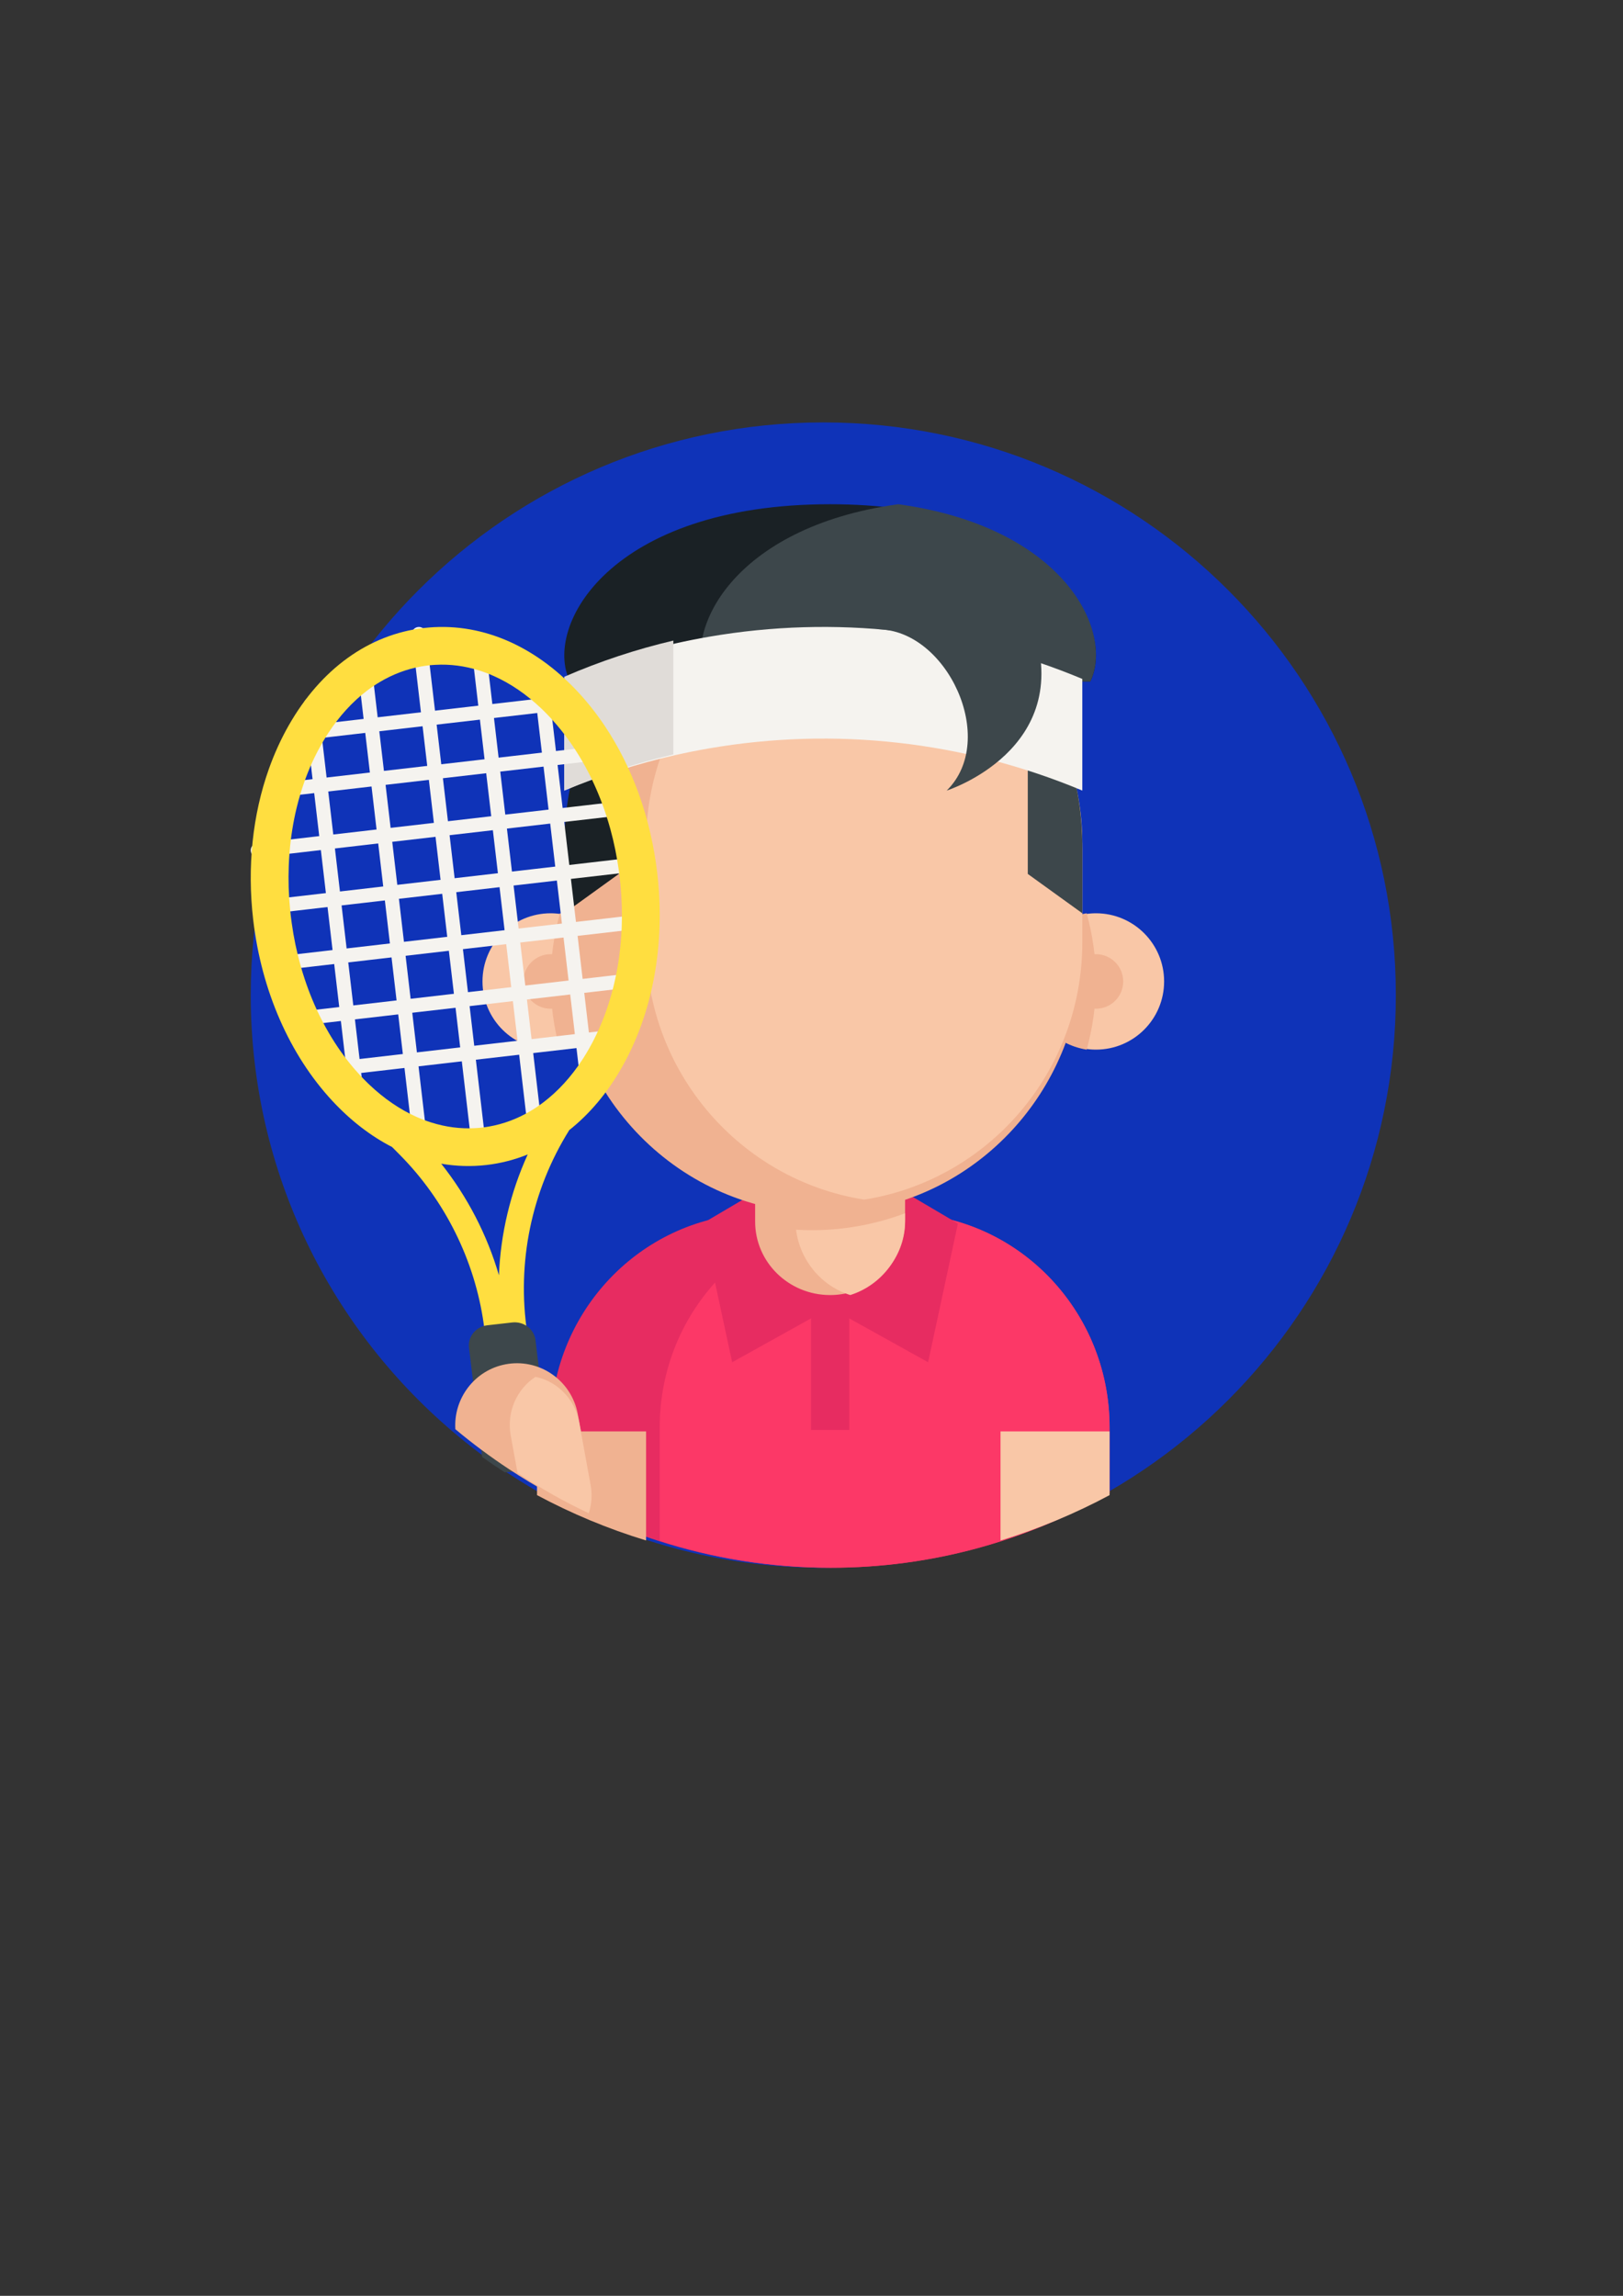 <?xml version="1.0" encoding="UTF-8"?>
<!DOCTYPE svg PUBLIC "-//W3C//DTD SVG 1.1//EN" "http://www.w3.org/Graphics/SVG/1.1/DTD/svg11.dtd">
<!-- Creator: CorelDRAW 2018 -->
<svg xmlns="http://www.w3.org/2000/svg" xml:space="preserve" width="210mm" height="297mm" version="1.1" style="shape-rendering:geometricPrecision; text-rendering:geometricPrecision; image-rendering:optimizeQuality; fill-rule:evenodd; clip-rule:evenodd"
viewBox="0 0 21000 29700"
 xmlns:xlink="http://www.w3.org/1999/xlink">
 <rect x="0" y="0" width="21000" height="29700" fill="#333333" stroke="none"/>
 <defs>
  <style type="text/css">
   <![CDATA[
    .fil0 {fill:#0F33B8;fill-rule:nonzero}
    .fil5 {fill:#1A2125;fill-rule:nonzero}
    .fil6 {fill:#3D474B;fill-rule:nonzero}
    .fil8 {fill:#E0DCD8;fill-rule:nonzero}
    .fil1 {fill:#E72C61;fill-rule:nonzero}
    .fil3 {fill:#F0B291;fill-rule:nonzero}
    .fil7 {fill:#F5F3EF;fill-rule:nonzero}
    .fil4 {fill:#F9C7A7;fill-rule:nonzero}
    .fil2 {fill:#FC3867;fill-rule:nonzero}
    .fil9 {fill:#FFDE40;fill-rule:nonzero}
   ]]>
  </style>
 </defs>
 <g id="Layer_x0020_1">
  <path class="fil0" d="M18060.98 12872.99c0,4091.5 -3316.81,7408.38 -7408.31,7408.38 -1092.84,0 -2129.96,-236.39 -3063.76,-660.94 -344.68,-157.01 -675.22,-339.29 -989.45,-544.95 -13.58,-9.1 -27.16,-17.78 -40.81,-26.88 -99.4,-65.87 -197.05,-134.33 -293.02,-205.03 -114.87,-84.7 -227.29,-172.69 -337.12,-264.04 -1639.82,-1358.56 -2684.15,-3410.47 -2684.15,-5706.54 0,-4091.49 3316.67,-7408.3 7408.31,-7408.3 4091.5,0 7408.31,3316.81 7408.31,7408.3z"/>
  <path class="fil1" d="M14356.86 18464.24l0 851.41c-1067.15,614.67 -2301.18,965.72 -3615.99,965.72 -775.04,0 -1521.66,-122.01 -2222.92,-347.97 -488.32,-157.22 -954.8,-365.33 -1393.07,-617.75l0 -851.41c0,-1452.92 1102.15,-2644.95 2504.53,-2759.89 73.71,-6.16 147.98,-9.1 223.23,-9.1l1776.11 0c210.14,0 414.33,23.66 610.61,69.3 1212.75,281.61 2117.5,1383.62 2117.5,2699.69z"/>
  <path class="fil2" d="M14356.86 18464.24l0 851.41c-1063.86,614.67 -2294.04,965.72 -3604.79,965.72 -772.66,0 -1516.97,-122.01 -2216.06,-347.97l0 -1469.16c0,-1529.22 1217.65,-2768.99 2719.57,-2768.99l381.64 0c1502.27,0 2719.64,1239.77 2719.64,2768.99z"/>
  <polygon class="fil1" points="10493.98,16492.13 10988.81,16492.13 10988.81,18498.82 10493.98,18498.82 "/>
  <polygon class="fil1" points="10741.08,16918.01 9473.45,17622.84 9087.75,15828.25 9875.46,15364.15 "/>
  <polygon class="fil1" points="10741.08,16918.01 12008.78,17622.84 12394.41,15828.25 11606.77,15364.15 "/>
  <path class="fil3" d="M11711 14636.92l0 1166.41c0,427 -287.42,787.92 -683.2,907.83 -90.58,27.51 -187.25,42.42 -287.07,42.42 -535.71,0 -969.99,-425.46 -969.99,-950.25l0 -1166.41 1940.26 0z"/>
  <path class="fil4" d="M11711 15695.25l0 79.66c0,460.32 -298.48,849.38 -709.59,978.67 -371.07,-116.06 -649.95,-444.01 -701.54,-845.32 67.41,4.13 135.03,6.3 203,6.3 190.68,0 377.58,-15.4 559.65,-45.71 224.21,-36.82 441.07,-95.41 648.48,-173.6z"/>
  <path class="fil4" d="M8006.81 12696.66c0,439.04 -320.74,803.04 -740.67,870.52 -45.92,7.49 -93.1,11.41 -141.33,11.41 -487.2,0 -881.86,-394.8 -881.86,-881.93 0,-487.2 394.66,-882 881.86,-882 48.23,0 95.41,3.99 141.33,11.41 419.93,67.48 740.67,431.55 740.67,870.59z"/>
  <path class="fil3" d="M8006.81 12696.66c0,444.71 -329.77,813.54 -761.6,881.93 -78.47,-280.98 -120.33,-576.8 -120.33,-881.93 0,-305.2 41.86,-601.02 120.33,-882 431.83,68.39 761.6,437.22 761.6,882z"/>
  <path class="fil3" d="M7477.68 12696.73c0,194.67 -157.92,352.66 -352.8,352.66 -194.88,0 -352.8,-157.99 -352.8,-352.66 0,-194.88 157.92,-352.87 352.8,-352.87 194.88,0 352.8,157.99 352.8,352.87z"/>
  <path class="fil4" d="M13298.53 12696.66c0,439.04 320.74,803.04 740.67,870.52 45.92,7.49 93.1,11.41 141.26,11.41 487.27,0 881.93,-394.8 881.93,-881.93 0,-487.2 -394.66,-882 -881.93,-882 -48.16,0 -95.34,3.99 -141.26,11.41 -419.93,67.48 -740.67,431.55 -740.67,870.59z"/>
  <path class="fil3" d="M13298.53 12696.66c0,444.71 329.77,813.54 761.6,881.93 78.4,-280.98 120.33,-576.8 120.33,-881.93 0,-305.2 -41.86,-601.02 -120.33,-882 -431.83,68.39 -761.6,437.22 -761.6,882z"/>
  <path class="fil3" d="M14004.06 10989.57l0 1297.73c0,1695.96 -1218.28,3102.82 -2813.58,3363.99 -5.32,0.91 -11.06,1.82 -16.38,2.73 -169.68,27.58 -343.84,41.23 -521.57,41.23 -1850.8,0 -3351.25,-1525.79 -3351.25,-3407.95l0 -1297.73c0,-396.27 66.57,-777.07 189.35,-1131.06 458.36,-1326.21 1701.14,-2277.16 3161.9,-2277.16l0.35 0c177.38,0 351.89,14 521.78,41.23 1603.07,254.8 2829.4,1665.29 2829.4,3366.99z"/>
  <path class="fil3" d="M14533.26 12696.73c0,194.67 -157.92,352.66 -352.73,352.66 -194.88,0 -352.87,-157.99 -352.87,-352.66 0,-194.88 157.99,-352.87 352.87,-352.87 194.81,0 352.73,157.99 352.73,352.87z"/>
  <path class="fil4" d="M14004.06 10909l0 1282.54c0,1676.15 -1215.13,3066.56 -2806.3,3324.65 -5.32,0.84 -10.99,1.75 -16.38,2.66 -1598.8,-251.79 -2821.77,-1645.77 -2821.77,-3327.31l0 -1282.54c0,-1681.82 1223.18,-3075.86 2822.33,-3327.65 1598.94,251.79 2822.12,1645.83 2822.12,3327.65z"/>
  <path class="fil5" d="M14107.45 8816.08l-6733.16 0c-349.3,-714.7 520.17,-2293.06 3366.44,-2293.06 319.13,0 613.41,20.02 883.89,56.35 2142.21,286.79 2792.93,1602.09 2482.83,2236.71z"/>
  <path class="fil6" d="M14107.45 8816.08l-4969.23 0c-310.38,-650.58 340.55,-1998.99 2484.44,-2293.06 2143.89,294.07 2795.1,1642.48 2484.79,2293.06z"/>
  <path class="fil5" d="M8006.81 9521.67l0 1784.09 -705.53 508.9 0 -860.37c0,-406.14 62.02,-796.46 176.33,-1159.2l529.2 -273.42z"/>
  <path class="fil6" d="M13298.53 9521.67l0 1784.09 705.53 508.9 0 -860.37c0,-406.14 -61.95,-796.46 -176.4,-1159.2l-529.13 -273.42z"/>
  <path class="fil7" d="M14004.06 8782.97l0 1444.23c-1537.13,-642.39 -3210.41,-824.39 -4824.89,-546.35 -147,25.27 -293.51,54.11 -439.39,87.29 -488.46,110.11 -969.57,263.27 -1438.5,459.06l0 -1444.23c468.93,-195.86 950.04,-349.02 1438.5,-459.2 145.88,-33.11 292.39,-61.95 439.39,-87.22 1614.48,-278.04 3287.76,-96.04 4824.89,546.42z"/>
  <path class="fil3" d="M8359.61 18517.44l0 1411.13c-494.41,-151.06 -966.7,-348.46 -1411.13,-586.67l0 -824.46 1411.13 0z"/>
  <path class="fil4" d="M14356.86 18517.44l0 824.46c-444.57,238.21 -916.79,435.61 -1411.13,586.67l0 -1411.13 1411.13 0z"/>
  <path class="fil8" d="M8712.41 8286.95l0 1472.23c-479.22,112.28 -951.16,268.45 -1411.13,468.02l0 -1472.16c459.97,-199.71 931.91,-355.88 1411.13,-468.09z"/>
  <path class="fil6" d="M11358.2 8141.91c891.31,0 1562.82,1423.79 891.31,2085.29 0,0 1653.26,-527.24 1119.16,-2116.65l-2010.47 31.36z"/>
  <path class="fil7" d="M8257.48 11833.63l-805.21 93.03 -65.1 -556.43 797.44 -92.12c50.12,-5.88 86.1,-51.03 80.36,-100.87 -5.88,-49.84 -51.31,-85.54 -101.5,-79.87l-797.37 92.33 -65.24 -556.43 805.21 -93.1c50.19,-5.81 86.1,-51.03 80.36,-100.87 -5.88,-49.84 -51.31,-85.68 -101.5,-79.87l-805.21 93.1 -65.17 -556.36 535.92 -62.02c50.19,-5.81 86.1,-50.89 80.36,-100.8 -5.81,-49.84 -51.31,-85.54 -101.5,-79.8l-535.92 62.02 -60.06 -512.68 106.54 -12.46c50.33,-5.81 86.24,-50.82 80.36,-100.72 -5.81,-49.91 -51.31,-85.61 -101.5,-79.8l-106.54 12.32 -30.73 -262.15c-5.88,-49.98 -51.24,-85.68 -101.43,-79.87 -50.26,5.81 -86.17,50.89 -80.36,100.87l30.66 262.08 -559.93 64.82 -87.36 -745.29c-5.88,-49.98 -51.24,-85.68 -101.5,-79.87 -50.19,5.81 -86.1,50.82 -80.29,100.87l87.29 745.29 -560.07 64.67 -117.46 -1002.67c-5.88,-49.84 -51.31,-85.54 -101.5,-79.87 -50.19,5.88 -86.1,51.03 -80.29,100.87l117.39 1002.81 -559.93 64.68 -87.43 -745.35c-5.81,-49.84 -51.17,-85.54 -101.36,-79.87 -50.26,5.81 -86.24,51.03 -80.36,100.8l87.22 745.35 -560 64.82 -30.66 -262.21c-5.88,-49.91 -51.38,-85.61 -101.5,-79.8 -50.19,5.88 -86.24,50.89 -80.36,100.87l30.73 262.14 -106.68 12.32c-50.12,5.81 -86.1,50.96 -80.22,100.8 5.81,49.91 51.17,85.68 101.5,79.87l106.54 -12.32 60.06 512.68 -535.99 61.88c-50.19,5.88 -86.1,51.03 -80.22,100.87 5.81,49.84 51.17,85.54 101.5,79.87l535.85 -61.95 65.17 556.29 -805.21 93.1c-50.12,5.81 -86.1,50.96 -80.36,100.87 5.88,49.91 51.31,85.61 101.5,79.8l805.21 -93.1 65.1 556.5 -797.37 92.12c-50.19,5.81 -86.1,50.89 -80.36,100.87 5.81,49.84 51.31,85.54 101.5,79.73l797.37 -92.19 65.17 556.43 -805.14 93.1c-50.19,5.81 -86.17,50.96 -80.29,100.87 5.88,49.84 51.24,85.54 101.5,79.8l805.07 -93.03 65.24 556.29 -535.99 61.95c-50.12,5.81 -86.1,50.96 -80.22,100.8 5.88,49.91 51.17,85.68 101.5,79.87l535.85 -61.95 59.99 512.68 -106.54 12.32c-50.26,5.81 -86.17,50.96 -80.36,100.8 5.88,49.98 51.31,85.68 101.5,79.87l106.54 -12.32 30.8 262.15c5.81,49.84 51.17,85.54 101.36,79.8 50.26,-5.81 86.24,-50.96 80.36,-100.8l-30.66 -262.15 560.07 -64.75 87.29 745.29c5.81,49.84 51.31,85.54 101.5,79.87 50.12,-5.81 86.1,-51.03 80.22,-100.87l-87.22 -745.29 560.07 -64.82 117.39 1002.82c5.88,49.84 51.38,85.54 101.5,79.73 50.19,-5.81 86.17,-50.89 80.29,-100.73l-117.46 -1002.82 560.21 -64.68 87.22 745.36c5.88,49.84 51.24,85.54 101.5,79.73 50.19,-5.81 86.1,-50.89 80.29,-100.87l-87.29 -745.29 560.07 -64.68 30.66 262.08c5.81,49.91 51.31,85.61 101.5,79.87 50.19,-5.81 86.24,-50.96 80.36,-100.8l-30.8 -262.15 106.68 -12.32c50.19,-5.81 86.1,-50.96 80.29,-100.87 -5.88,-49.91 -51.24,-85.61 -101.5,-79.8l-106.54 12.32 -60.06 -512.68 535.92 -62.02c50.19,-5.81 86.24,-50.89 80.36,-100.73 -5.81,-49.98 -51.31,-85.68 -101.5,-79.87l-535.92 61.95 -65.1 -556.43 805.21 -93.1c50.12,-5.81 86.1,-50.89 80.22,-100.8 -5.88,-49.84 -51.31,-85.61 -101.5,-79.73zm-986.93 114.03l-560.07 64.82 -65.24 -556.43 560.07 -64.82 65.24 556.43zm-1474.55 -1323.56l-65.24 -556.43 560.07 -64.82 65.24 556.43 -560.07 64.82zm581.21 115.92l65.17 556.29 -560.07 64.82 -65.17 -556.43 560.07 -64.68zm-763.07 -94.92l-559.93 64.68 -65.24 -556.36 560.07 -64.75 65.1 556.43zm21.21 180.6l65.1 556.36 -559.93 64.82 -65.24 -556.43 560.07 -64.75zm86.38 737.1l65.1 556.43 -560.07 64.68 -65.1 -556.43 560.07 -64.68zm86.17 737.03l65.24 556.43 -560.07 64.68 -65.1 -556.36 559.93 -64.75zm181.93 -21l560 -64.82 65.1 556.43 -560 64.82 -65.1 -556.43zm-21.14 -180.67l-65.24 -556.36 560.07 -64.75 65.24 556.43 -560.07 64.68zm1215.55 -887.46l-560.07 64.61 -65.1 -556.29 559.93 -64.82 65.24 556.5zm-86.38 -737.17l-560.07 64.82 -65.1 -556.43 560.07 -64.75 65.1 556.36zm-146.37 -1249.64l60.06 512.61 -560.07 64.82 -59.92 -512.75 559.93 -64.68zm-741.79 85.68l59.99 512.75 -560.07 64.68 -59.99 -512.68 560.07 -64.75zm-741.86 85.75l60.06 512.75 -560.07 64.68 -60.06 -512.61 560.07 -64.82zm-1302 150.57l560.07 -64.75 60.06 512.75 -560.07 64.68 -60.06 -512.68zm81.34 693.35l560 -64.82 65.17 556.43 -560.07 64.68 -65.1 -556.29zm86.31 737.03l560.07 -64.82 65.1 556.43 -560.07 64.82 -65.1 -556.43zm86.24 736.96l560.07 -64.68 65.17 556.43 -560.07 64.68 -65.17 -556.43zm86.31 737.17l560.07 -64.82 65.24 556.43 -560.07 64.68 -65.24 -556.29zm146.44 1249.64l-60.06 -512.61 560.07 -64.82 59.99 512.75 -560 64.68zm741.86 -85.68l-59.99 -512.75 559.93 -64.68 60.06 512.61 -560 64.82zm741.86 -85.75l-60.06 -512.75 560.07 -64.68 60.06 512.61 -560.07 64.82zm1301.86 -150.64l-560.07 64.82 -60.06 -512.75 560.07 -64.68 60.06 512.61zm-81.2 -693.28l-560 64.75 -65.24 -556.43 560.07 -64.68 65.17 556.36z"/>
  <path class="fil9" d="M7823.97 9389.16c-104.79,-156.17 -219.87,-302.32 -344.61,-436.51 -573.65,-616.98 -1281.91,-911.19 -1994.72,-828.38 -712.88,82.67 -1334.48,530.95 -1750.42,1262.65 -99.4,175.07 -184.24,361.62 -254.1,557.2 -211.82,593.39 -284.2,1268.96 -203.84,1956.64 106.82,913.99 470.47,1745.66 1024.66,2341.78 237.37,255.36 497.77,455.14 772.1,595.98l100.66 101.5c584.57,589.68 969.92,1366.61 1085.14,2187.43l26.67 191.66c12.25,87.36 92.4,149.1 180.32,138.95l214.13 -24.85c43.96,-5.11 83.86,-27.72 110.81,-62.72 26.81,-35.14 38.15,-79.38 31.57,-122.99 -138.81,-913.99 54.11,-1843.94 543.2,-2627.73 262.08,-207.48 492.38,-480.41 680.54,-811.65 402.08,-707 564.76,-1599.71 457.94,-2513.84 -82.6,-708.19 -319.83,-1367.1 -680.05,-1905.12zm-1368.29 7108.57c-152.67,-523.32 -407.75,-1015.84 -746.83,-1443.47 0.21,0 0.56,0.14 0.77,0.14 193.13,33.32 389.55,39.27 586.11,16.52 183.82,-21.42 361.9,-67.13 531.72,-135.87 0.21,-0.14 0.42,-0.21 0.7,-0.21 -224.07,492.8 -350.63,1023.26 -372.47,1562.89zm1572.9 -5049.38c17.57,188.3 22.68,375.06 15.12,558.18 -2.45,61.46 -6.37,122.64 -11.83,182.98 -16.73,196.14 -48.16,387.17 -93.87,570.85 -15.47,63.42 -32.83,126.14 -51.94,187.81 -53.62,174.72 -120.75,341.95 -200.83,499.38 -7.07,14.14 -14.42,28.28 -21.84,42.21 -13.86,26.32 -27.93,52.36 -42.56,77.91 -22.75,40.11 -46.27,79.1 -70.35,116.9 -5.67,8.82 -11.27,17.43 -16.8,26.04 -144.55,221.2 -312.48,404.67 -497.84,546.07 -54.81,42.14 -111.16,80.29 -169.05,114.73 -168.77,100.59 -349.37,168.98 -538.09,202.02 -29.68,5.46 -59.43,9.73 -89.67,13.23 -30.17,3.57 -60.06,6.16 -90.16,7.63 -191.45,10.99 -382.9,-14.28 -570.22,-73.64 -64.47,-20.16 -128.1,-44.38 -191.03,-72.59 -213.01,-95.34 -418.74,-235.62 -610.4,-417.97 -7.28,-7 -14.77,-14.07 -22.05,-21.28 -32.13,-31.36 -64.05,-63.77 -95.41,-97.65 -20.16,-21.63 -39.9,-43.68 -59.43,-66.15 -10.57,-11.97 -21.07,-24.08 -31.29,-36.4 -114.17,-134.82 -217.91,-282.1 -310.38,-439.88 -32.9,-55.51 -64.19,-112.77 -93.94,-170.73 -86.66,-168.56 -161.21,-347.27 -222.81,-534.24 -19.39,-57.61 -37.03,-116.27 -53.62,-175.42 -49.49,-176.54 -87.71,-359.31 -113.61,-546.7 -4.62,-32.27 -8.82,-64.82 -12.74,-97.44 -3.15,-27.16 -6.09,-54.67 -8.47,-81.83 -18.55,-188.23 -24.08,-374.64 -17.29,-557.76 2.17,-61.46 5.81,-122.64 10.78,-183.12 16.17,-195.58 46.69,-386.61 91,-570.5 15.47,-63.42 32.48,-125.93 51.24,-187.67 54.53,-180.74 123.2,-353.57 205.87,-515.83 4.13,-8.47 8.54,-17.01 13.09,-25.41 16.45,-32.13 33.6,-63.63 51.31,-94.85 14.35,-25.13 28.91,-49.7 43.89,-73.85 5.25,-8.96 10.43,-17.57 15.89,-25.97 9.1,-14.7 18.2,-28.84 27.37,-43.12 144.76,-221.27 312.55,-404.73 497.98,-546.27 54.74,-41.93 111.09,-80.08 168.91,-114.45 168.84,-100.59 349.51,-168.98 538.09,-202.16 29.75,-5.39 59.57,-9.66 89.67,-13.16 30.17,-3.5 60.2,-6.09 90.3,-7.56 191.31,-10.99 382.97,14 570.36,73.5 64.19,20.23 127.89,44.45 190.75,72.8 213.08,95.2 418.88,235.55 610.54,417.82 10.08,9.66 20.09,19.39 29.96,29.26 2.17,1.89 4.34,4.2 6.51,6.3 27.23,26.74 54.04,54.74 80.85,83.37 24.57,26.39 48.44,53.13 71.96,80.64 6.37,7.14 12.74,14.49 18.83,21.98 117.6,139.09 224.28,291.34 319.13,454.79 32.41,55.72 63.42,112.7 92.82,170.8 85.68,168.7 159.39,347.55 220.29,534.38 18.9,57.75 36.47,116.41 52.85,175.56 48.72,176.75 86.03,359.59 111.58,546.91 3.71,27.23 7.28,54.6 10.43,81.9 3.78,32.76 7.28,65.1 10.15,97.65z"/>
  <path class="fil6" d="M7124.88 18968.73c-7,1.47 -13.93,2.87 -21.14,4.06 -110.67,20.86 -222.18,37.73 -334.39,50.96 -60.13,7.28 -120.61,13.44 -181.02,18.48 -19.04,1.47 -38.08,3.22 -57.47,4.41 -99.4,-63.84 -196.98,-130.13 -292.88,-198.52l-169.54 -1412.39c-13.02,-106.05 41.72,-204.68 130.55,-255.92 31.71,-18.55 68.11,-30.8 107.03,-35.21l322.84 -36.54c36.89,-4.13 73.15,-0.63 106.61,8.82 101.57,28.42 180.88,113.54 193.9,221.55l61.6 513.73 133.91 1116.57z"/>
  <path class="fil3" d="M7613.9 19575.84c-357.49,-163.94 -700.35,-354.2 -1026.27,-568.96 -241.78,-159.46 -474.18,-332.08 -695.87,-517.72 -25.13,-399.35 249.69,-764.33 650.44,-839.79 103.46,-19.46 206.08,-17.92 303.31,1.68 106.96,21.14 207.27,64.12 295.75,125.37 168.7,116.48 293.58,297.29 334.39,515.83l164.57 883.26c25.76,138.6 14.77,275.31 -26.32,400.33z"/>
  <path class="fil4" d="M7618.03 19575.84c-321.02,-150.22 -628.81,-324.59 -921.48,-521.43l-88.41 -484.19c-55.65,-304.99 80.01,-601.3 319.97,-758.31 95.97,19.39 186.06,58.73 265.51,114.87 151.48,106.75 263.62,272.44 300.23,472.71l147.77 809.48c23.1,126.98 13.3,252.28 -23.59,366.87z"/>
 </g>
</svg>
